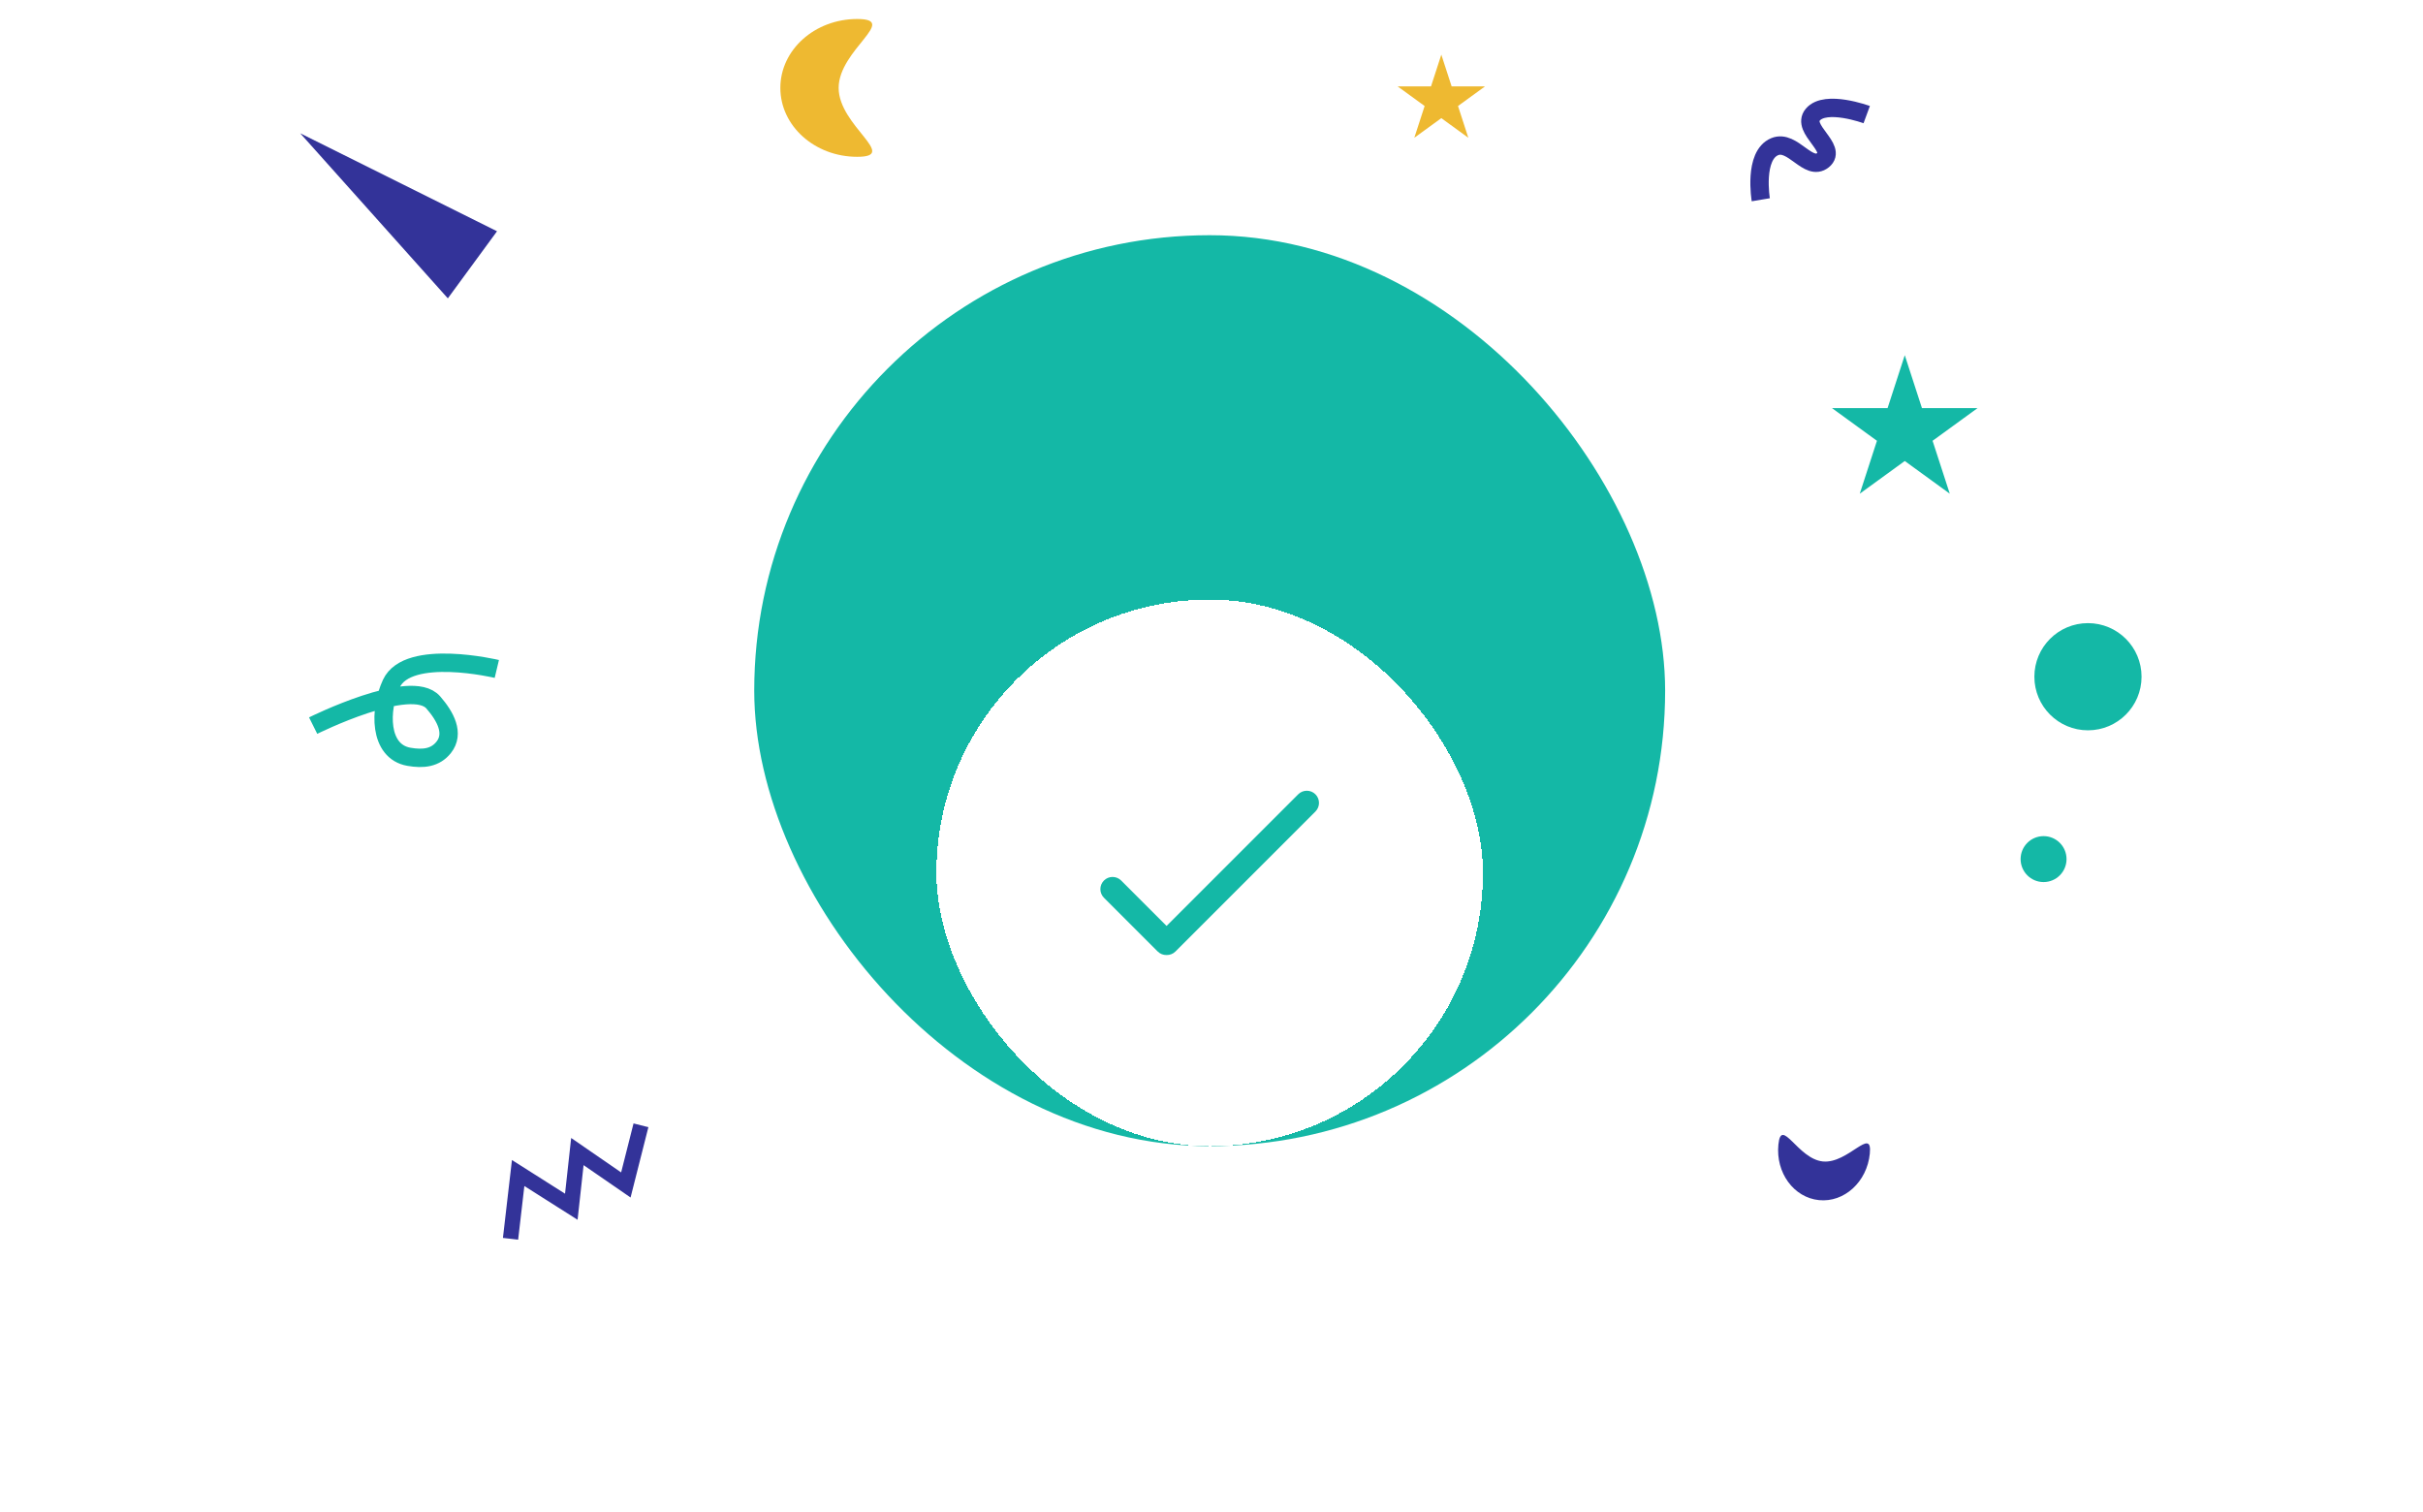 <svg width="266" height="166" viewBox="0 0 266 166" fill="none" xmlns="http://www.w3.org/2000/svg">
<path d="M92.068 9.65C92.068 13.827 98.764 17.214 94.105 17.214C89.445 17.214 85.668 13.827 85.668 9.65C85.668 5.472 89.445 2.086 94.105 2.086C98.764 2.086 92.068 5.472 92.068 9.65Z" fill="#EEB931"/>
<path d="M158.23 6L159.362 9.484H163.026L160.062 11.638L161.194 15.122L158.23 12.969L155.266 15.122L156.398 11.638L153.434 9.484H157.098L158.23 6Z" fill="#EEB931"/>
<path d="M34.378 79.656C34.378 79.656 45.126 74.303 47.564 77.109C48.904 78.65 49.915 80.518 48.716 82.034C47.791 83.204 46.456 83.353 44.891 83.078C41.579 82.496 41.629 77.896 42.959 75.047C44.795 71.113 54.541 73.435 54.541 73.435" stroke="#14B8A6" stroke-width="2.017"/>
<circle cx="229.219" cy="74.289" r="5.883" fill="#14B8A6"/>
<path d="M56.047 135.992L56.884 128.772L62.719 132.472L63.385 126.415L68.707 130.082L70.365 123.534" stroke="#333399" stroke-width="1.681"/>
<path d="M193.302 21.929C193.302 21.929 192.484 17.068 194.832 16.099C196.805 15.286 198.515 18.885 200.136 17.58C201.778 16.258 197.679 14.164 199.014 12.583C200.419 10.919 204.93 12.583 204.93 12.583" stroke="#333399" stroke-width="2.017"/>
<path d="M32.958 14.631L54.564 25.387L49.164 32.752L32.958 14.631Z" fill="#333399"/>
<circle cx="224.346" cy="94.31" r="2.521" fill="#14B8A6"/>
<path d="M200.116 127.502C202.887 127.781 205.581 123.565 205.27 126.656C204.959 129.747 202.46 132.026 199.689 131.747C196.918 131.468 194.924 128.737 195.235 125.646C195.546 122.555 197.345 127.223 200.116 127.502Z" fill="#333399"/>
<path d="M209.108 38.992L210.994 44.8H217.101L212.161 48.389L214.048 54.196L209.108 50.607L204.168 54.196L206.054 48.389L201.114 44.8H207.221L209.108 38.992Z" fill="#14B8A6"/>
<rect x="82.801" y="25.82" width="100" height="100" rx="50" fill="#14B8A6"/>
<g filter="url(#filter0_d_1108_107132)">
<rect x="102.801" y="45.82" width="60" height="60" rx="30" fill="white" shape-rendering="crispEdges"/>
<path d="M128.068 81.647L123.083 76.661C122.561 76.139 121.714 76.139 121.192 76.661C120.67 77.183 120.67 78.03 121.192 78.552L127.091 84.451C127.36 84.72 127.716 84.85 128.068 84.842C128.421 84.85 128.776 84.72 129.045 84.451L144.409 69.087C144.931 68.565 144.931 67.718 144.409 67.196C143.887 66.674 143.041 66.674 142.519 67.196L128.068 81.647Z" fill="#14B8A6"/>
</g>
<defs>
<filter id="filter0_d_1108_107132" x="62.801" y="25.82" width="140" height="140" filterUnits="userSpaceOnUse" color-interpolation-filters="sRGB">
<feFlood flood-opacity="0" result="BackgroundImageFix"/>
<feColorMatrix in="SourceAlpha" type="matrix" values="0 0 0 0 0 0 0 0 0 0 0 0 0 0 0 0 0 0 127 0" result="hardAlpha"/>
<feOffset dy="20"/>
<feGaussianBlur stdDeviation="20"/>
<feComposite in2="hardAlpha" operator="out"/>
<feColorMatrix type="matrix" values="0 0 0 0 0 0 0 0 0 0 0 0 0 0 0 0 0 0 0.3 0"/>
<feBlend mode="normal" in2="BackgroundImageFix" result="effect1_dropShadow_1108_107132"/>
<feBlend mode="normal" in="SourceGraphic" in2="effect1_dropShadow_1108_107132" result="shape"/>
</filter>
</defs>
</svg>
